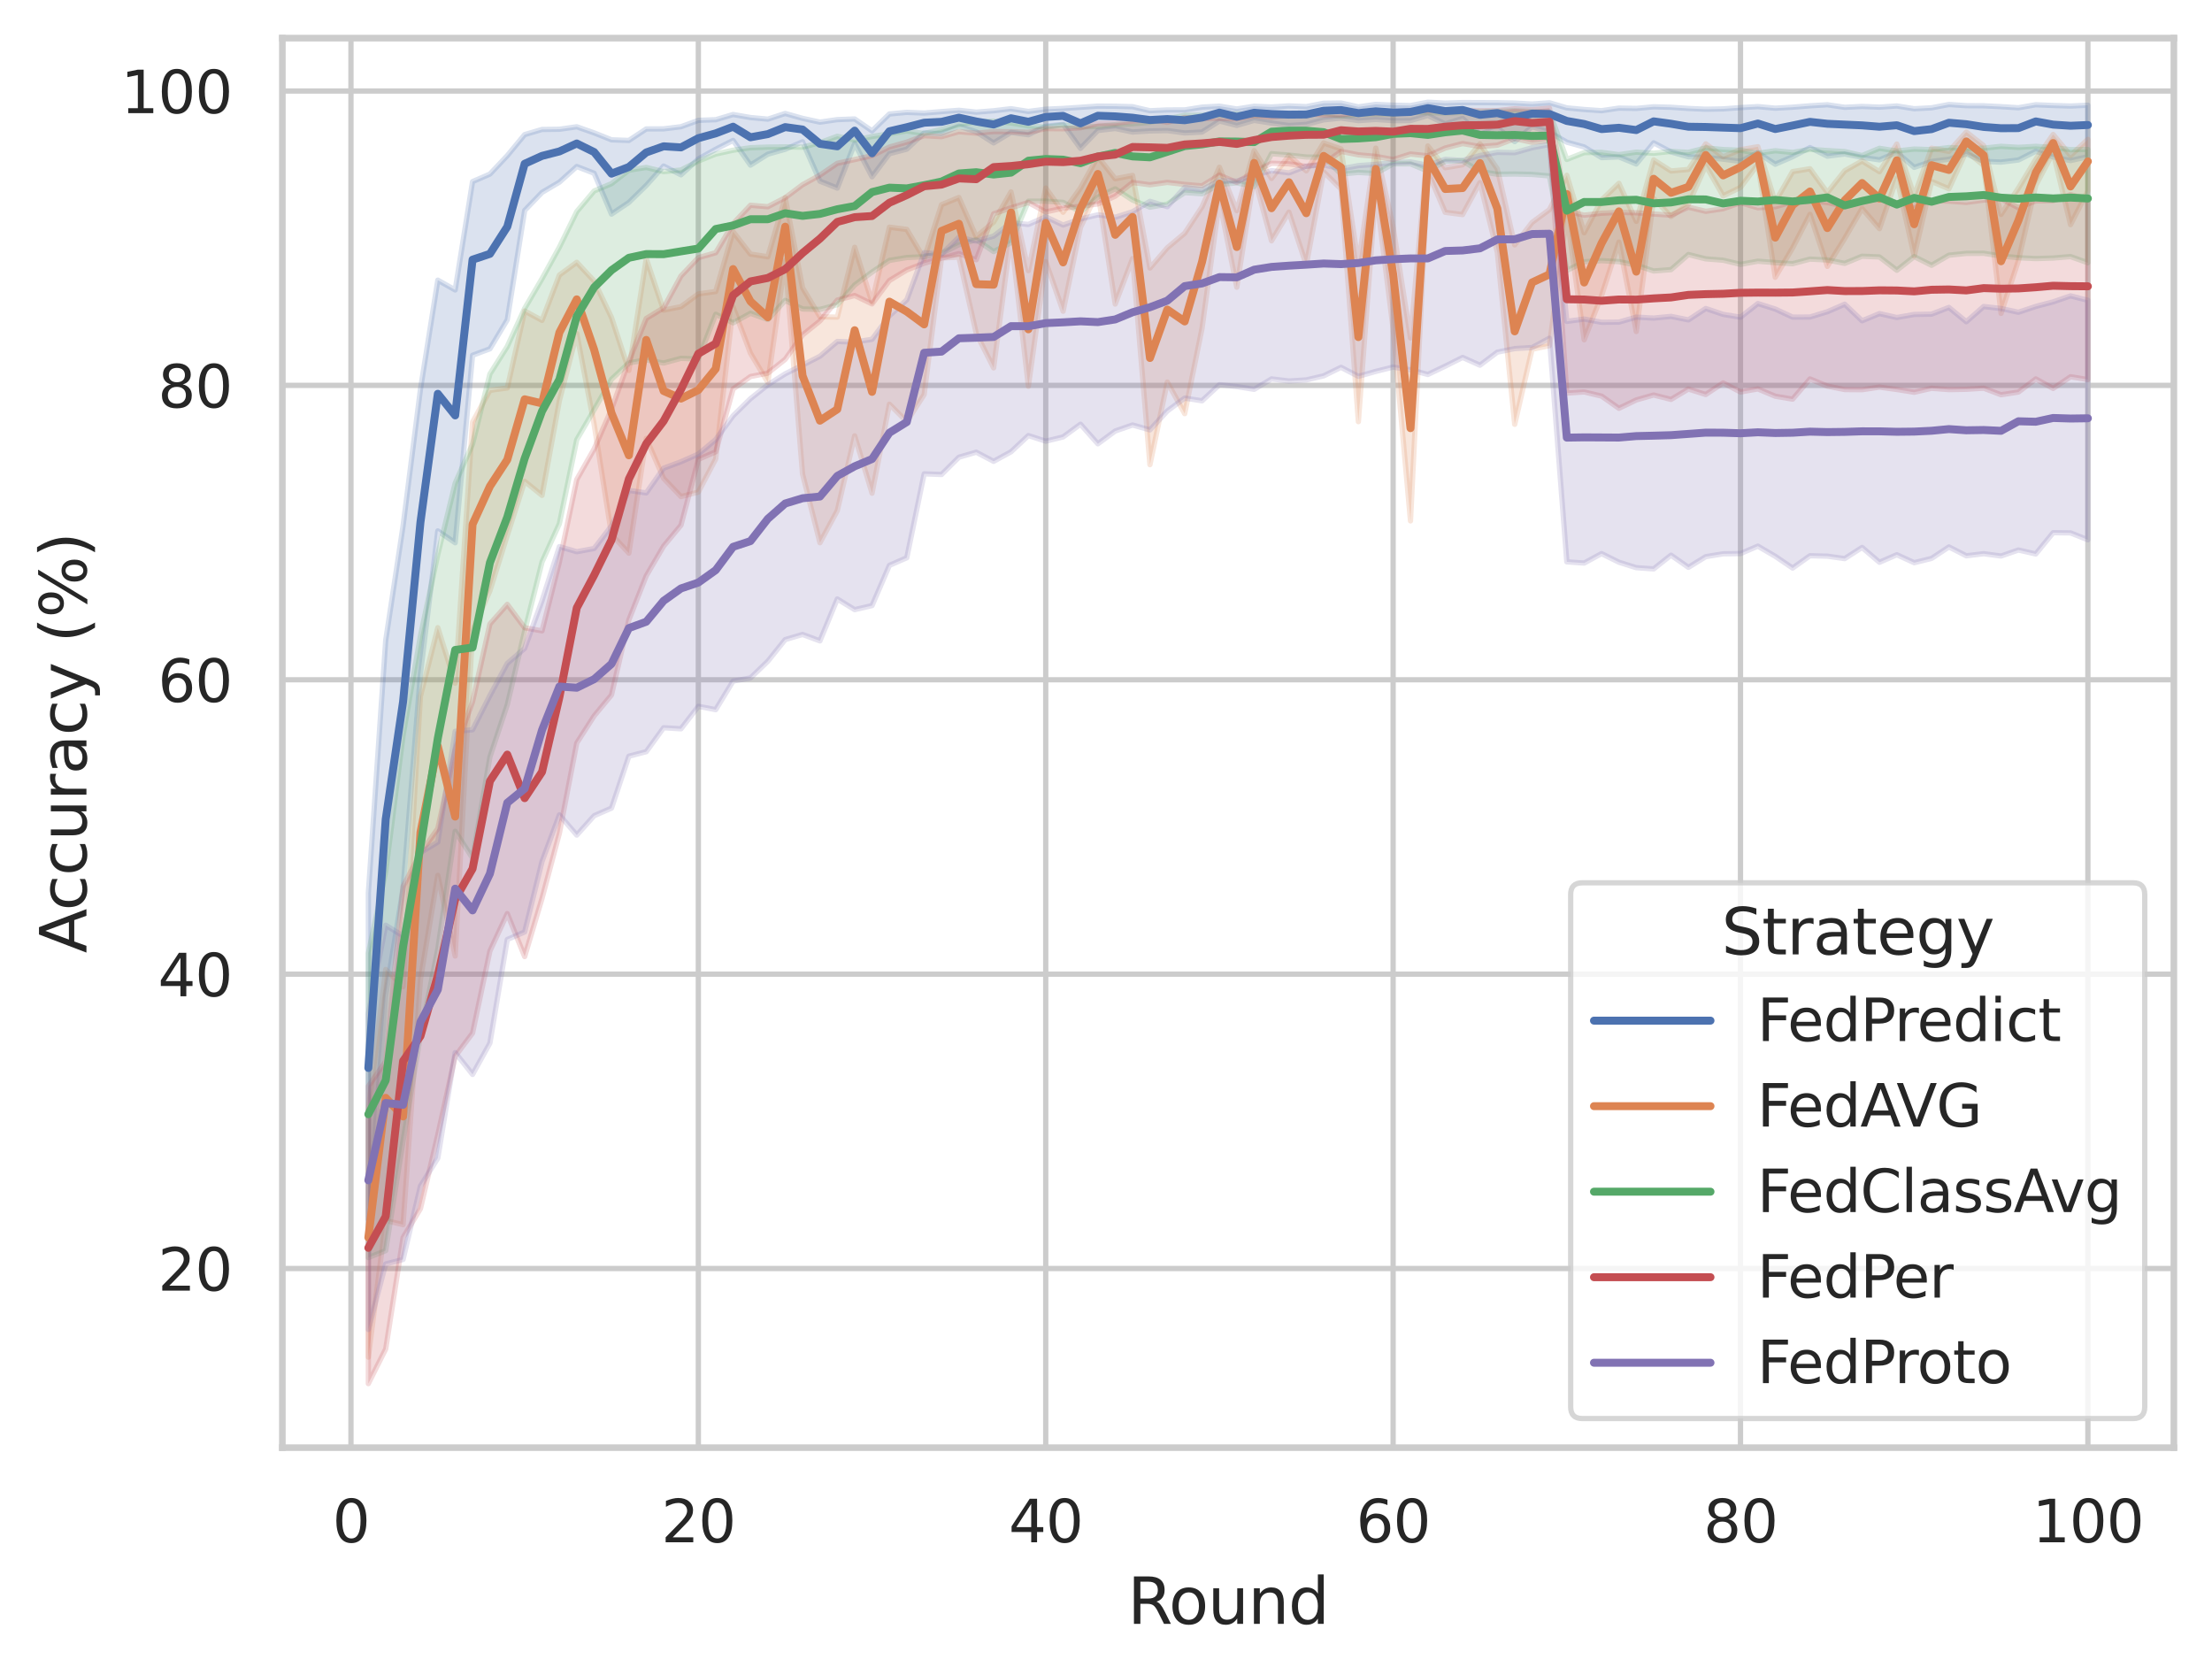 <?xml version="1.0" encoding="utf-8" standalone="no"?>
<!DOCTYPE svg PUBLIC "-//W3C//DTD SVG 1.1//EN"
  "http://www.w3.org/Graphics/SVG/1.1/DTD/svg11.dtd">
<svg xmlns:xlink="http://www.w3.org/1999/xlink" width="417.63pt" height="316.272pt" viewBox="0 0 417.63 316.272" xmlns="http://www.w3.org/2000/svg" version="1.1">
 <defs>
  <style type="text/css">*{stroke-linejoin: round; stroke-linecap: butt}</style>
 </defs>
 <g id="figure_1">
  <g id="patch_1">
   <path d="M 0 316.272 
L 417.63 316.272 
L 417.63 0 
L 0 0 
z
" style="fill: #ffffff"/>
  </g>
  <g id="axes_1">
   <g id="patch_2">
    <path d="M 53.31 273.312 
L 410.43 273.312 
L 410.43 7.2 
L 53.31 7.2 
z
" style="fill: #ffffff"/>
   </g>
   <g id="matplotlib.axis_1">
    <g id="xtick_1">
     <g id="line2d_1">
      <path d="M 66.263 273.312 
L 66.263 7.2 
" clip-path="url(#pee1a523008)" style="fill: none; stroke: #cccccc; stroke-linecap: round"/>
     </g>
     <g id="text_1">
      <!-- 0 -->
      <g style="fill: #262626" transform="translate(62.764 291.17) scale(0.11 -0.11)">
       <defs>
        <path id="DejaVuSans-30" d="M 2034 4250 
Q 1547 4250 1301 3770 
Q 1056 3291 1056 2328 
Q 1056 1369 1301 889 
Q 1547 409 2034 409 
Q 2525 409 2770 889 
Q 3016 1369 3016 2328 
Q 3016 3291 2770 3770 
Q 2525 4250 2034 4250 
z
M 2034 4750 
Q 2819 4750 3233 4129 
Q 3647 3509 3647 2328 
Q 3647 1150 3233 529 
Q 2819 -91 2034 -91 
Q 1250 -91 836 529 
Q 422 1150 422 2328 
Q 422 3509 836 4129 
Q 1250 4750 2034 4750 
z
" transform="scale(0.016)"/>
       </defs>
       <use xlink:href="#DejaVuSans-30"/>
      </g>
     </g>
    </g>
    <g id="xtick_2">
     <g id="line2d_2">
      <path d="M 131.85 273.312 
L 131.85 7.2 
" clip-path="url(#pee1a523008)" style="fill: none; stroke: #cccccc; stroke-linecap: round"/>
     </g>
     <g id="text_2">
      <!-- 20 -->
      <g style="fill: #262626" transform="translate(124.851 291.17) scale(0.11 -0.11)">
       <defs>
        <path id="DejaVuSans-32" d="M 1228 531 
L 3431 531 
L 3431 0 
L 469 0 
L 469 531 
Q 828 903 1448 1529 
Q 2069 2156 2228 2338 
Q 2531 2678 2651 2914 
Q 2772 3150 2772 3378 
Q 2772 3750 2511 3984 
Q 2250 4219 1831 4219 
Q 1534 4219 1204 4116 
Q 875 4013 500 3803 
L 500 4441 
Q 881 4594 1212 4672 
Q 1544 4750 1819 4750 
Q 2544 4750 2975 4387 
Q 3406 4025 3406 3419 
Q 3406 3131 3298 2873 
Q 3191 2616 2906 2266 
Q 2828 2175 2409 1742 
Q 1991 1309 1228 531 
z
" transform="scale(0.016)"/>
       </defs>
       <use xlink:href="#DejaVuSans-32"/>
       <use xlink:href="#DejaVuSans-30" x="63.623"/>
      </g>
     </g>
    </g>
    <g id="xtick_3">
     <g id="line2d_3">
      <path d="M 197.437 273.312 
L 197.437 7.2 
" clip-path="url(#pee1a523008)" style="fill: none; stroke: #cccccc; stroke-linecap: round"/>
     </g>
     <g id="text_3">
      <!-- 40 -->
      <g style="fill: #262626" transform="translate(190.438 291.17) scale(0.11 -0.11)">
       <defs>
        <path id="DejaVuSans-34" d="M 2419 4116 
L 825 1625 
L 2419 1625 
L 2419 4116 
z
M 2253 4666 
L 3047 4666 
L 3047 1625 
L 3713 1625 
L 3713 1100 
L 3047 1100 
L 3047 0 
L 2419 0 
L 2419 1100 
L 313 1100 
L 313 1709 
L 2253 4666 
z
" transform="scale(0.016)"/>
       </defs>
       <use xlink:href="#DejaVuSans-34"/>
       <use xlink:href="#DejaVuSans-30" x="63.623"/>
      </g>
     </g>
    </g>
    <g id="xtick_4">
     <g id="line2d_4">
      <path d="M 263.024 273.312 
L 263.024 7.2 
" clip-path="url(#pee1a523008)" style="fill: none; stroke: #cccccc; stroke-linecap: round"/>
     </g>
     <g id="text_4">
      <!-- 60 -->
      <g style="fill: #262626" transform="translate(256.025 291.17) scale(0.11 -0.11)">
       <defs>
        <path id="DejaVuSans-36" d="M 2113 2584 
Q 1688 2584 1439 2293 
Q 1191 2003 1191 1497 
Q 1191 994 1439 701 
Q 1688 409 2113 409 
Q 2538 409 2786 701 
Q 3034 994 3034 1497 
Q 3034 2003 2786 2293 
Q 2538 2584 2113 2584 
z
M 3366 4563 
L 3366 3988 
Q 3128 4100 2886 4159 
Q 2644 4219 2406 4219 
Q 1781 4219 1451 3797 
Q 1122 3375 1075 2522 
Q 1259 2794 1537 2939 
Q 1816 3084 2150 3084 
Q 2853 3084 3261 2657 
Q 3669 2231 3669 1497 
Q 3669 778 3244 343 
Q 2819 -91 2113 -91 
Q 1303 -91 875 529 
Q 447 1150 447 2328 
Q 447 3434 972 4092 
Q 1497 4750 2381 4750 
Q 2619 4750 2861 4703 
Q 3103 4656 3366 4563 
z
" transform="scale(0.016)"/>
       </defs>
       <use xlink:href="#DejaVuSans-36"/>
       <use xlink:href="#DejaVuSans-30" x="63.623"/>
      </g>
     </g>
    </g>
    <g id="xtick_5">
     <g id="line2d_5">
      <path d="M 328.61 273.312 
L 328.61 7.2 
" clip-path="url(#pee1a523008)" style="fill: none; stroke: #cccccc; stroke-linecap: round"/>
     </g>
     <g id="text_5">
      <!-- 80 -->
      <g style="fill: #262626" transform="translate(321.612 291.17) scale(0.11 -0.11)">
       <defs>
        <path id="DejaVuSans-38" d="M 2034 2216 
Q 1584 2216 1326 1975 
Q 1069 1734 1069 1313 
Q 1069 891 1326 650 
Q 1584 409 2034 409 
Q 2484 409 2743 651 
Q 3003 894 3003 1313 
Q 3003 1734 2745 1975 
Q 2488 2216 2034 2216 
z
M 1403 2484 
Q 997 2584 770 2862 
Q 544 3141 544 3541 
Q 544 4100 942 4425 
Q 1341 4750 2034 4750 
Q 2731 4750 3128 4425 
Q 3525 4100 3525 3541 
Q 3525 3141 3298 2862 
Q 3072 2584 2669 2484 
Q 3125 2378 3379 2068 
Q 3634 1759 3634 1313 
Q 3634 634 3220 271 
Q 2806 -91 2034 -91 
Q 1263 -91 848 271 
Q 434 634 434 1313 
Q 434 1759 690 2068 
Q 947 2378 1403 2484 
z
M 1172 3481 
Q 1172 3119 1398 2916 
Q 1625 2713 2034 2713 
Q 2441 2713 2670 2916 
Q 2900 3119 2900 3481 
Q 2900 3844 2670 4047 
Q 2441 4250 2034 4250 
Q 1625 4250 1398 4047 
Q 1172 3844 1172 3481 
z
" transform="scale(0.016)"/>
       </defs>
       <use xlink:href="#DejaVuSans-38"/>
       <use xlink:href="#DejaVuSans-30" x="63.623"/>
      </g>
     </g>
    </g>
    <g id="xtick_6">
     <g id="line2d_6">
      <path d="M 394.197 273.312 
L 394.197 7.2 
" clip-path="url(#pee1a523008)" style="fill: none; stroke: #cccccc; stroke-linecap: round"/>
     </g>
     <g id="text_6">
      <!-- 100 -->
      <g style="fill: #262626" transform="translate(383.699 291.17) scale(0.11 -0.11)">
       <defs>
        <path id="DejaVuSans-31" d="M 794 531 
L 1825 531 
L 1825 4091 
L 703 3866 
L 703 4441 
L 1819 4666 
L 2450 4666 
L 2450 531 
L 3481 531 
L 3481 0 
L 794 0 
L 794 531 
z
" transform="scale(0.016)"/>
       </defs>
       <use xlink:href="#DejaVuSans-31"/>
       <use xlink:href="#DejaVuSans-30" x="63.623"/>
       <use xlink:href="#DejaVuSans-30" x="127.246"/>
      </g>
     </g>
    </g>
    <g id="text_7">
     <!-- Round -->
     <g style="fill: #262626" transform="translate(212.886 306.576) scale(0.12 -0.12)">
      <defs>
       <path id="DejaVuSans-52" d="M 2841 2188 
Q 3044 2119 3236 1894 
Q 3428 1669 3622 1275 
L 4263 0 
L 3584 0 
L 2988 1197 
Q 2756 1666 2539 1819 
Q 2322 1972 1947 1972 
L 1259 1972 
L 1259 0 
L 628 0 
L 628 4666 
L 2053 4666 
Q 2853 4666 3247 4331 
Q 3641 3997 3641 3322 
Q 3641 2881 3436 2590 
Q 3231 2300 2841 2188 
z
M 1259 4147 
L 1259 2491 
L 2053 2491 
Q 2509 2491 2742 2702 
Q 2975 2913 2975 3322 
Q 2975 3731 2742 3939 
Q 2509 4147 2053 4147 
L 1259 4147 
z
" transform="scale(0.016)"/>
       <path id="DejaVuSans-6f" d="M 1959 3097 
Q 1497 3097 1228 2736 
Q 959 2375 959 1747 
Q 959 1119 1226 758 
Q 1494 397 1959 397 
Q 2419 397 2687 759 
Q 2956 1122 2956 1747 
Q 2956 2369 2687 2733 
Q 2419 3097 1959 3097 
z
M 1959 3584 
Q 2709 3584 3137 3096 
Q 3566 2609 3566 1747 
Q 3566 888 3137 398 
Q 2709 -91 1959 -91 
Q 1206 -91 779 398 
Q 353 888 353 1747 
Q 353 2609 779 3096 
Q 1206 3584 1959 3584 
z
" transform="scale(0.016)"/>
       <path id="DejaVuSans-75" d="M 544 1381 
L 544 3500 
L 1119 3500 
L 1119 1403 
Q 1119 906 1312 657 
Q 1506 409 1894 409 
Q 2359 409 2629 706 
Q 2900 1003 2900 1516 
L 2900 3500 
L 3475 3500 
L 3475 0 
L 2900 0 
L 2900 538 
Q 2691 219 2414 64 
Q 2138 -91 1772 -91 
Q 1169 -91 856 284 
Q 544 659 544 1381 
z
M 1991 3584 
L 1991 3584 
z
" transform="scale(0.016)"/>
       <path id="DejaVuSans-6e" d="M 3513 2113 
L 3513 0 
L 2938 0 
L 2938 2094 
Q 2938 2591 2744 2837 
Q 2550 3084 2163 3084 
Q 1697 3084 1428 2787 
Q 1159 2491 1159 1978 
L 1159 0 
L 581 0 
L 581 3500 
L 1159 3500 
L 1159 2956 
Q 1366 3272 1645 3428 
Q 1925 3584 2291 3584 
Q 2894 3584 3203 3211 
Q 3513 2838 3513 2113 
z
" transform="scale(0.016)"/>
       <path id="DejaVuSans-64" d="M 2906 2969 
L 2906 4863 
L 3481 4863 
L 3481 0 
L 2906 0 
L 2906 525 
Q 2725 213 2448 61 
Q 2172 -91 1784 -91 
Q 1150 -91 751 415 
Q 353 922 353 1747 
Q 353 2572 751 3078 
Q 1150 3584 1784 3584 
Q 2172 3584 2448 3432 
Q 2725 3281 2906 2969 
z
M 947 1747 
Q 947 1113 1208 752 
Q 1469 391 1925 391 
Q 2381 391 2643 752 
Q 2906 1113 2906 1747 
Q 2906 2381 2643 2742 
Q 2381 3103 1925 3103 
Q 1469 3103 1208 2742 
Q 947 2381 947 1747 
z
" transform="scale(0.016)"/>
      </defs>
      <use xlink:href="#DejaVuSans-52"/>
      <use xlink:href="#DejaVuSans-6f" x="64.982"/>
      <use xlink:href="#DejaVuSans-75" x="126.164"/>
      <use xlink:href="#DejaVuSans-6e" x="189.543"/>
      <use xlink:href="#DejaVuSans-64" x="252.922"/>
     </g>
    </g>
   </g>
   <g id="matplotlib.axis_2">
    <g id="ytick_1">
     <g id="line2d_7">
      <path d="M 53.31 239.485 
L 410.43 239.485 
" clip-path="url(#pee1a523008)" style="fill: none; stroke: #cccccc; stroke-linecap: round"/>
     </g>
     <g id="text_8">
      <!-- 20 -->
      <g style="fill: #262626" transform="translate(29.812 243.664) scale(0.11 -0.11)">
       <use xlink:href="#DejaVuSans-32"/>
       <use xlink:href="#DejaVuSans-30" x="63.623"/>
      </g>
     </g>
    </g>
    <g id="ytick_2">
     <g id="line2d_8">
      <path d="M 53.31 183.91 
L 410.43 183.91 
" clip-path="url(#pee1a523008)" style="fill: none; stroke: #cccccc; stroke-linecap: round"/>
     </g>
     <g id="text_9">
      <!-- 40 -->
      <g style="fill: #262626" transform="translate(29.812 188.089) scale(0.11 -0.11)">
       <use xlink:href="#DejaVuSans-34"/>
       <use xlink:href="#DejaVuSans-30" x="63.623"/>
      </g>
     </g>
    </g>
    <g id="ytick_3">
     <g id="line2d_9">
      <path d="M 53.31 128.334 
L 410.43 128.334 
" clip-path="url(#pee1a523008)" style="fill: none; stroke: #cccccc; stroke-linecap: round"/>
     </g>
     <g id="text_10">
      <!-- 60 -->
      <g style="fill: #262626" transform="translate(29.812 132.514) scale(0.11 -0.11)">
       <use xlink:href="#DejaVuSans-36"/>
       <use xlink:href="#DejaVuSans-30" x="63.623"/>
      </g>
     </g>
    </g>
    <g id="ytick_4">
     <g id="line2d_10">
      <path d="M 53.31 72.759 
L 410.43 72.759 
" clip-path="url(#pee1a523008)" style="fill: none; stroke: #cccccc; stroke-linecap: round"/>
     </g>
     <g id="text_11">
      <!-- 80 -->
      <g style="fill: #262626" transform="translate(29.812 76.938) scale(0.11 -0.11)">
       <use xlink:href="#DejaVuSans-38"/>
       <use xlink:href="#DejaVuSans-30" x="63.623"/>
      </g>
     </g>
    </g>
    <g id="ytick_5">
     <g id="line2d_11">
      <path d="M 53.31 17.184 
L 410.43 17.184 
" clip-path="url(#pee1a523008)" style="fill: none; stroke: #cccccc; stroke-linecap: round"/>
     </g>
     <g id="text_12">
      <!-- 100 -->
      <g style="fill: #262626" transform="translate(22.814 21.363) scale(0.11 -0.11)">
       <use xlink:href="#DejaVuSans-31"/>
       <use xlink:href="#DejaVuSans-30" x="63.623"/>
       <use xlink:href="#DejaVuSans-30" x="127.246"/>
      </g>
     </g>
    </g>
    <g id="text_13">
     <!-- Accuracy (%) -->
     <g style="fill: #262626" transform="translate(16.318 179.939) rotate(-90) scale(0.12 -0.12)">
      <defs>
       <path id="DejaVuSans-41" d="M 2188 4044 
L 1331 1722 
L 3047 1722 
L 2188 4044 
z
M 1831 4666 
L 2547 4666 
L 4325 0 
L 3669 0 
L 3244 1197 
L 1141 1197 
L 716 0 
L 50 0 
L 1831 4666 
z
" transform="scale(0.016)"/>
       <path id="DejaVuSans-63" d="M 3122 3366 
L 3122 2828 
Q 2878 2963 2633 3030 
Q 2388 3097 2138 3097 
Q 1578 3097 1268 2742 
Q 959 2388 959 1747 
Q 959 1106 1268 751 
Q 1578 397 2138 397 
Q 2388 397 2633 464 
Q 2878 531 3122 666 
L 3122 134 
Q 2881 22 2623 -34 
Q 2366 -91 2075 -91 
Q 1284 -91 818 406 
Q 353 903 353 1747 
Q 353 2603 823 3093 
Q 1294 3584 2113 3584 
Q 2378 3584 2631 3529 
Q 2884 3475 3122 3366 
z
" transform="scale(0.016)"/>
       <path id="DejaVuSans-72" d="M 2631 2963 
Q 2534 3019 2420 3045 
Q 2306 3072 2169 3072 
Q 1681 3072 1420 2755 
Q 1159 2438 1159 1844 
L 1159 0 
L 581 0 
L 581 3500 
L 1159 3500 
L 1159 2956 
Q 1341 3275 1631 3429 
Q 1922 3584 2338 3584 
Q 2397 3584 2469 3576 
Q 2541 3569 2628 3553 
L 2631 2963 
z
" transform="scale(0.016)"/>
       <path id="DejaVuSans-61" d="M 2194 1759 
Q 1497 1759 1228 1600 
Q 959 1441 959 1056 
Q 959 750 1161 570 
Q 1363 391 1709 391 
Q 2188 391 2477 730 
Q 2766 1069 2766 1631 
L 2766 1759 
L 2194 1759 
z
M 3341 1997 
L 3341 0 
L 2766 0 
L 2766 531 
Q 2569 213 2275 61 
Q 1981 -91 1556 -91 
Q 1019 -91 701 211 
Q 384 513 384 1019 
Q 384 1609 779 1909 
Q 1175 2209 1959 2209 
L 2766 2209 
L 2766 2266 
Q 2766 2663 2505 2880 
Q 2244 3097 1772 3097 
Q 1472 3097 1187 3025 
Q 903 2953 641 2809 
L 641 3341 
Q 956 3463 1253 3523 
Q 1550 3584 1831 3584 
Q 2591 3584 2966 3190 
Q 3341 2797 3341 1997 
z
" transform="scale(0.016)"/>
       <path id="DejaVuSans-79" d="M 2059 -325 
Q 1816 -950 1584 -1140 
Q 1353 -1331 966 -1331 
L 506 -1331 
L 506 -850 
L 844 -850 
Q 1081 -850 1212 -737 
Q 1344 -625 1503 -206 
L 1606 56 
L 191 3500 
L 800 3500 
L 1894 763 
L 2988 3500 
L 3597 3500 
L 2059 -325 
z
" transform="scale(0.016)"/>
       <path id="DejaVuSans-20" transform="scale(0.016)"/>
       <path id="DejaVuSans-28" d="M 1984 4856 
Q 1566 4138 1362 3434 
Q 1159 2731 1159 2009 
Q 1159 1288 1364 580 
Q 1569 -128 1984 -844 
L 1484 -844 
Q 1016 -109 783 600 
Q 550 1309 550 2009 
Q 550 2706 781 3412 
Q 1013 4119 1484 4856 
L 1984 4856 
z
" transform="scale(0.016)"/>
       <path id="DejaVuSans-25" d="M 4653 2053 
Q 4381 2053 4226 1822 
Q 4072 1591 4072 1178 
Q 4072 772 4226 539 
Q 4381 306 4653 306 
Q 4919 306 5073 539 
Q 5228 772 5228 1178 
Q 5228 1588 5073 1820 
Q 4919 2053 4653 2053 
z
M 4653 2450 
Q 5147 2450 5437 2106 
Q 5728 1763 5728 1178 
Q 5728 594 5436 251 
Q 5144 -91 4653 -91 
Q 4153 -91 3862 251 
Q 3572 594 3572 1178 
Q 3572 1766 3864 2108 
Q 4156 2450 4653 2450 
z
M 1428 4353 
Q 1159 4353 1004 4120 
Q 850 3888 850 3481 
Q 850 3069 1003 2837 
Q 1156 2606 1428 2606 
Q 1700 2606 1854 2837 
Q 2009 3069 2009 3481 
Q 2009 3884 1853 4118 
Q 1697 4353 1428 4353 
z
M 4250 4750 
L 4750 4750 
L 1831 -91 
L 1331 -91 
L 4250 4750 
z
M 1428 4750 
Q 1922 4750 2215 4408 
Q 2509 4066 2509 3481 
Q 2509 2891 2217 2550 
Q 1925 2209 1428 2209 
Q 931 2209 642 2551 
Q 353 2894 353 3481 
Q 353 4063 643 4406 
Q 934 4750 1428 4750 
z
" transform="scale(0.016)"/>
       <path id="DejaVuSans-29" d="M 513 4856 
L 1013 4856 
Q 1481 4119 1714 3412 
Q 1947 2706 1947 2009 
Q 1947 1309 1714 600 
Q 1481 -109 1013 -844 
L 513 -844 
Q 928 -128 1133 580 
Q 1338 1288 1338 2009 
Q 1338 2731 1133 3434 
Q 928 4138 513 4856 
z
" transform="scale(0.016)"/>
      </defs>
      <use xlink:href="#DejaVuSans-41"/>
      <use xlink:href="#DejaVuSans-63" x="66.658"/>
      <use xlink:href="#DejaVuSans-63" x="121.639"/>
      <use xlink:href="#DejaVuSans-75" x="176.619"/>
      <use xlink:href="#DejaVuSans-72" x="239.998"/>
      <use xlink:href="#DejaVuSans-61" x="281.111"/>
      <use xlink:href="#DejaVuSans-63" x="342.391"/>
      <use xlink:href="#DejaVuSans-79" x="397.371"/>
      <use xlink:href="#DejaVuSans-20" x="456.551"/>
      <use xlink:href="#DejaVuSans-28" x="488.338"/>
      <use xlink:href="#DejaVuSans-25" x="527.352"/>
      <use xlink:href="#DejaVuSans-29" x="622.371"/>
     </g>
    </g>
   </g>
   <g id="PolyCollection_1">
    <defs>
     <path id="m91bab35e1f" d="M 69.543 -147.647 
L 69.543 -86.067 
L 72.822 -128.33 
L 76.101 -148.531 
L 79.381 -189.083 
L 82.66 -216.041 
L 85.939 -213.799 
L 89.219 -249.2 
L 92.498 -250.419 
L 95.777 -255.904 
L 99.057 -276.539 
L 102.336 -279.947 
L 105.615 -281.882 
L 108.895 -284.835 
L 112.174 -283.566 
L 115.453 -275.853 
L 118.733 -278.057 
L 122.012 -281.255 
L 125.291 -284.919 
L 128.571 -283.268 
L 131.85 -286.261 
L 135.13 -288.092 
L 138.409 -289.765 
L 141.688 -285.097 
L 144.968 -287.16 
L 148.247 -288.087 
L 151.526 -289.501 
L 154.806 -282.062 
L 158.085 -280.765 
L 161.364 -289.163 
L 164.644 -282.896 
L 167.923 -287.255 
L 171.202 -288.112 
L 174.482 -291.184 
L 177.761 -291.043 
L 181.04 -292.471 
L 184.32 -291.388 
L 187.599 -289.293 
L 190.878 -291.275 
L 194.158 -290.832 
L 197.437 -292.444 
L 200.716 -292.784 
L 203.996 -288.263 
L 207.275 -291.637 
L 210.554 -292.012 
L 213.834 -291.347 
L 217.113 -291.556 
L 220.392 -291.618 
L 223.672 -291.175 
L 226.951 -291.345 
L 230.23 -293.435 
L 233.51 -292.597 
L 236.789 -293.544 
L 240.068 -293.03 
L 243.348 -292.574 
L 246.627 -292.79 
L 249.906 -293.646 
L 253.186 -293.981 
L 256.465 -293.503 
L 259.744 -293.723 
L 263.024 -293.494 
L 266.303 -293.509 
L 269.582 -294.473 
L 272.862 -292.879 
L 276.141 -293.919 
L 279.42 -290.929 
L 282.7 -292.112 
L 285.979 -289.538 
L 289.258 -292.354 
L 292.538 -291.332 
L 295.817 -289.431 
L 299.096 -288.525 
L 302.376 -286.516 
L 305.655 -286.653 
L 308.934 -285.309 
L 312.214 -289.306 
L 315.493 -287.589 
L 318.772 -286.671 
L 322.052 -286.549 
L 325.331 -286.224 
L 328.61 -285.801 
L 331.89 -287.449 
L 335.169 -285.263 
L 338.449 -286.685 
L 341.728 -288.41 
L 345.007 -286.79 
L 348.287 -287.199 
L 351.566 -286.574 
L 354.845 -286.092 
L 358.125 -287.508 
L 361.404 -284.675 
L 364.683 -285.791 
L 367.963 -286.21 
L 371.242 -287.23 
L 374.521 -285.803 
L 377.801 -285.668 
L 381.08 -286.064 
L 384.359 -287.714 
L 387.639 -286.637 
L 390.918 -285.953 
L 394.197 -286.701 
L 394.197 -296.406 
L 394.197 -296.406 
L 390.918 -296.254 
L 387.639 -296.359 
L 384.359 -296.492 
L 381.08 -295.93 
L 377.801 -296.136 
L 374.521 -296.3 
L 371.242 -296.321 
L 367.963 -296.541 
L 364.683 -295.92 
L 361.404 -295.745 
L 358.125 -296.268 
L 354.845 -296.043 
L 351.566 -296.177 
L 348.287 -296.013 
L 345.007 -296.494 
L 341.728 -296.297 
L 338.449 -296.031 
L 335.169 -295.849 
L 331.89 -296.146 
L 328.61 -295.961 
L 325.331 -295.715 
L 322.052 -295.654 
L 318.772 -295.8 
L 315.493 -296.021 
L 312.214 -296.111 
L 308.934 -295.805 
L 305.655 -295.862 
L 302.376 -295.372 
L 299.096 -295.601 
L 295.817 -295.907 
L 292.538 -296.87 
L 289.258 -296.629 
L 285.979 -296.818 
L 282.7 -296.882 
L 279.42 -296.893 
L 276.141 -296.908 
L 272.862 -296.807 
L 269.582 -296.976 
L 266.303 -296.339 
L 263.024 -296.416 
L 259.744 -296.56 
L 256.465 -296.094 
L 253.186 -296.824 
L 249.906 -296.779 
L 246.627 -296.14 
L 243.348 -296.281 
L 240.068 -296.074 
L 236.789 -296.212 
L 233.51 -295.697 
L 230.23 -296.23 
L 226.951 -296.048 
L 223.672 -295.524 
L 220.392 -295.518 
L 217.113 -295.366 
L 213.834 -296.128 
L 210.554 -296.218 
L 207.275 -296.241 
L 203.996 -296.014 
L 200.716 -295.797 
L 197.437 -295.655 
L 194.158 -295.232 
L 190.878 -295.749 
L 187.599 -295.357 
L 184.32 -295.099 
L 181.04 -295.45 
L 177.761 -295.199 
L 174.482 -294.927 
L 171.202 -295.06 
L 167.923 -294.754 
L 164.644 -291.566 
L 161.364 -293.812 
L 158.085 -293.688 
L 154.806 -293.212 
L 151.526 -293.926 
L 148.247 -294.851 
L 144.968 -293.778 
L 141.688 -294.085 
L 138.409 -294.652 
L 135.13 -293.673 
L 131.85 -293.549 
L 128.571 -292.346 
L 125.291 -291.949 
L 122.012 -291.93 
L 118.733 -289.756 
L 115.453 -289.876 
L 112.174 -291.186 
L 108.895 -292.338 
L 105.615 -291.871 
L 102.336 -291.833 
L 99.057 -290.861 
L 95.777 -286.888 
L 92.498 -283.405 
L 89.219 -281.985 
L 85.939 -261.53 
L 82.66 -263.381 
L 79.381 -242.766 
L 76.101 -216.996 
L 72.822 -195.363 
L 69.543 -147.647 
z
" style="stroke: #4c72b0; stroke-opacity: 0.2"/>
    </defs>
    <g clip-path="url(#pee1a523008)">
     <use xlink:href="#m91bab35e1f" x="0" y="316.272" style="fill: #4c72b0; fill-opacity: 0.2; stroke: #4c72b0; stroke-opacity: 0.2"/>
    </g>
   </g>
   <g id="PolyCollection_2">
    <defs>
     <path id="mb2f3bb3cb4" d="M 69.543 -106.692 
L 69.543 -60.049 
L 72.822 -85.854 
L 76.101 -85.069 
L 79.381 -131.346 
L 82.66 -151.007 
L 85.939 -135.778 
L 89.219 -197.274 
L 92.498 -204.731 
L 95.777 -215.206 
L 99.057 -225.394 
L 102.336 -222.748 
L 105.615 -240.62 
L 108.895 -253.301 
L 112.174 -236.145 
L 115.453 -215.365 
L 118.733 -211.841 
L 122.012 -233.509 
L 125.291 -225.958 
L 128.571 -222.523 
L 131.85 -223.373 
L 135.13 -229.626 
L 138.409 -258.32 
L 141.688 -249.587 
L 144.968 -244.091 
L 148.247 -267.079 
L 151.526 -226.761 
L 154.806 -213.801 
L 158.085 -219.867 
L 161.364 -233.991 
L 164.644 -223.156 
L 167.923 -239.961 
L 171.202 -236.685 
L 174.482 -241.781 
L 177.761 -267.558 
L 181.04 -267.736 
L 184.32 -253.316 
L 187.599 -246.817 
L 190.878 -271.75 
L 194.158 -243.349 
L 197.437 -266.879 
L 200.716 -257.51 
L 203.996 -273.348 
L 207.275 -280.062 
L 210.554 -258.869 
L 213.834 -267.467 
L 217.113 -228.541 
L 220.392 -244.137 
L 223.672 -238.173 
L 226.951 -254.304 
L 230.23 -278.354 
L 233.51 -262.045 
L 236.789 -282.88 
L 240.068 -270.809 
L 243.348 -276.226 
L 246.627 -266.228 
L 249.906 -283.832 
L 253.186 -280.584 
L 256.465 -236.663 
L 259.744 -280.294 
L 263.024 -254.213 
L 266.303 -217.931 
L 269.582 -283.852 
L 272.862 -276.184 
L 276.141 -275.757 
L 279.42 -281.805 
L 282.7 -268.598 
L 285.979 -236.159 
L 289.258 -250.341 
L 292.538 -251.018 
L 295.817 -275.713 
L 299.096 -252.116 
L 302.376 -260.447 
L 305.655 -270.567 
L 308.934 -253.679 
L 312.214 -278.803 
L 315.493 -275.388 
L 318.772 -277.698 
L 322.052 -285.033 
L 325.331 -279.292 
L 328.61 -280.887 
L 331.89 -285.226 
L 335.169 -263.925 
L 338.449 -269.469 
L 341.728 -275.809 
L 345.007 -265.985 
L 348.287 -271.266 
L 351.566 -276.894 
L 354.845 -273.105 
L 358.125 -282.649 
L 361.404 -267.942 
L 364.683 -282.018 
L 367.963 -280.629 
L 371.242 -287.731 
L 374.521 -285.026 
L 377.801 -257.103 
L 381.08 -267.067 
L 384.359 -281.279 
L 387.639 -287.468 
L 390.918 -273.863 
L 394.197 -280.212 
L 394.197 -289.95 
L 394.197 -289.95 
L 390.918 -286.911 
L 387.639 -290.883 
L 384.359 -286.188 
L 381.08 -280.755 
L 377.801 -275.806 
L 374.521 -288.775 
L 371.242 -291.344 
L 367.963 -287.703 
L 364.683 -288.29 
L 361.404 -279.298 
L 358.125 -289.072 
L 354.845 -283.858 
L 351.566 -285.887 
L 348.287 -284.029 
L 345.007 -279.906 
L 341.728 -284.413 
L 338.449 -283.873 
L 335.169 -278.169 
L 331.89 -288.569 
L 328.61 -288.009 
L 325.331 -286.676 
L 322.052 -289.116 
L 318.772 -284.281 
L 315.493 -283.991 
L 312.214 -286.073 
L 308.934 -274.488 
L 305.655 -281.663 
L 302.376 -278.514 
L 299.096 -272.332 
L 295.817 -283.178 
L 292.538 -276.69 
L 289.258 -274.276 
L 285.979 -270.037 
L 282.7 -284.393 
L 279.42 -289.112 
L 276.141 -285.162 
L 272.862 -284.607 
L 269.582 -288.712 
L 266.303 -252.466 
L 263.024 -273.399 
L 259.744 -288.302 
L 256.465 -266.492 
L 253.186 -288.152 
L 249.906 -289.287 
L 246.627 -284.02 
L 243.348 -286.908 
L 240.068 -282.58 
L 236.789 -287.834 
L 233.51 -276.499 
L 230.23 -284.698 
L 226.951 -277.237 
L 223.672 -272.246 
L 220.392 -269.491 
L 217.113 -265.671 
L 213.834 -283.155 
L 210.554 -282.525 
L 207.275 -286.696 
L 203.996 -280.779 
L 200.716 -276.201 
L 197.437 -280.775 
L 194.158 -265.178 
L 190.878 -280.044 
L 187.599 -274.333 
L 184.32 -271.57 
L 181.04 -278.984 
L 177.761 -277.624 
L 174.482 -267.43 
L 171.202 -272.964 
L 167.923 -273.379 
L 164.644 -259.219 
L 161.364 -269.585 
L 158.085 -256.402 
L 154.806 -256.462 
L 151.526 -261.941 
L 148.247 -278.959 
L 144.968 -267.801 
L 141.688 -268.302 
L 138.409 -272.533 
L 135.13 -261.237 
L 131.85 -260.786 
L 128.571 -258.373 
L 125.291 -257.717 
L 122.012 -267.43 
L 118.733 -246.333 
L 115.453 -256.329 
L 112.174 -263.221 
L 108.895 -266.754 
L 105.615 -264.343 
L 102.336 -255.786 
L 99.057 -257.563 
L 95.777 -243.024 
L 92.498 -242.583 
L 89.219 -236.561 
L 85.939 -187.296 
L 82.66 -197.774 
L 79.381 -184.824 
L 76.101 -129.98 
L 72.822 -133.244 
L 69.543 -106.692 
z
" style="stroke: #dd8452; stroke-opacity: 0.2"/>
    </defs>
    <g clip-path="url(#pee1a523008)">
     <use xlink:href="#mb2f3bb3cb4" x="0" y="316.272" style="fill: #dd8452; fill-opacity: 0.2; stroke: #dd8452; stroke-opacity: 0.2"/>
    </g>
   </g>
   <g id="PolyCollection_3">
    <defs>
     <path id="m7f7a169fce" d="M 69.543 -136.25 
L 69.543 -78.855 
L 72.822 -80.162 
L 76.101 -100.914 
L 79.381 -120.8 
L 82.66 -137.076 
L 85.939 -159.326 
L 89.219 -154.269 
L 92.498 -173.354 
L 95.777 -183.218 
L 99.057 -197.105 
L 102.336 -210.174 
L 105.615 -217.411 
L 108.895 -233.258 
L 112.174 -238.905 
L 115.453 -244.664 
L 118.733 -247.753 
L 122.012 -248.328 
L 125.291 -247.732 
L 128.571 -248.62 
L 131.85 -248.497 
L 135.13 -256.941 
L 138.409 -255.323 
L 141.688 -257.124 
L 144.968 -255.939 
L 148.247 -259.555 
L 151.526 -257.936 
L 154.806 -257.862 
L 158.085 -258.737 
L 161.364 -262.465 
L 164.644 -264.911 
L 167.923 -267.108 
L 171.202 -267.649 
L 174.482 -267.804 
L 177.761 -268.434 
L 181.04 -270.069 
L 184.32 -271.022 
L 187.599 -268.777 
L 190.878 -270.456 
L 194.158 -278.287 
L 197.437 -278.294 
L 200.716 -278.067 
L 203.996 -276.261 
L 207.275 -279.043 
L 210.554 -280.621 
L 213.834 -278.497 
L 217.113 -277.159 
L 220.392 -277.724 
L 223.672 -279.914 
L 226.951 -279.69 
L 230.23 -281.436 
L 233.51 -281.755 
L 236.789 -281.058 
L 240.068 -287.251 
L 243.348 -286.992 
L 246.627 -286.627 
L 249.906 -286.583 
L 253.186 -283.411 
L 256.465 -283.717 
L 259.744 -283.52 
L 263.024 -285.328 
L 266.303 -285.341 
L 269.582 -283.973 
L 272.862 -285.832 
L 276.141 -285.893 
L 279.42 -283.896 
L 282.7 -283.375 
L 285.979 -283.418 
L 289.258 -283.342 
L 292.538 -283.058 
L 295.817 -265.2 
L 299.096 -266.852 
L 302.376 -267.056 
L 305.655 -266.875 
L 308.934 -266.219 
L 312.214 -265.113 
L 315.493 -265.367 
L 318.772 -268.219 
L 322.052 -267.399 
L 325.331 -267.147 
L 328.61 -266.362 
L 331.89 -266.956 
L 335.169 -266.699 
L 338.449 -266.49 
L 341.728 -267.351 
L 345.007 -267.195 
L 348.287 -266.55 
L 351.566 -267.897 
L 354.845 -267.759 
L 358.125 -265.249 
L 361.404 -267.828 
L 364.683 -266.187 
L 367.963 -268.092 
L 371.242 -268.428 
L 374.521 -268.448 
L 377.801 -267.942 
L 381.08 -267.615 
L 384.359 -267.453 
L 387.639 -267.554 
L 390.918 -267.828 
L 394.197 -266.662 
L 394.197 -288.047 
L 394.197 -288.047 
L 390.918 -288.016 
L 387.639 -288.421 
L 384.359 -288.64 
L 381.08 -288.45 
L 377.801 -288.646 
L 374.521 -288.292 
L 371.242 -288.245 
L 367.963 -288.411 
L 364.683 -288.014 
L 361.404 -288.129 
L 358.125 -287.757 
L 354.845 -288.271 
L 351.566 -286.9 
L 348.287 -287.649 
L 345.007 -287.845 
L 341.728 -288.078 
L 338.449 -287.489 
L 335.169 -287.813 
L 331.89 -287.329 
L 328.61 -287.903 
L 325.331 -288.035 
L 322.052 -288.35 
L 318.772 -287.505 
L 315.493 -287.684 
L 312.214 -287.345 
L 308.934 -287.546 
L 305.655 -287.072 
L 302.376 -287.508 
L 299.096 -287.461 
L 295.817 -286.168 
L 292.538 -295.155 
L 289.258 -295.231 
L 285.979 -295.369 
L 282.7 -295.265 
L 279.42 -295.2 
L 276.141 -295.045 
L 272.862 -294.936 
L 269.582 -294.992 
L 266.303 -295.126 
L 263.024 -294.711 
L 259.744 -294.736 
L 256.465 -294.622 
L 253.186 -294.344 
L 249.906 -294.909 
L 246.627 -294.786 
L 243.348 -294.89 
L 240.068 -294.612 
L 236.789 -294.514 
L 233.51 -294.79 
L 230.23 -294.548 
L 226.951 -294.514 
L 223.672 -294.499 
L 220.392 -293.817 
L 217.113 -293.186 
L 213.834 -292.897 
L 210.554 -292.733 
L 207.275 -292.412 
L 203.996 -292.314 
L 200.716 -292.674 
L 197.437 -292.261 
L 194.158 -292.506 
L 190.878 -293.061 
L 187.599 -293.4 
L 184.32 -293.285 
L 181.04 -292.774 
L 177.761 -291.854 
L 174.482 -291.063 
L 171.202 -291.549 
L 167.923 -291.032 
L 164.644 -290.499 
L 161.364 -289.844 
L 158.085 -290.541 
L 154.806 -289.344 
L 151.526 -288.482 
L 148.247 -288.539 
L 144.968 -288.503 
L 141.688 -288.38 
L 138.409 -287.913 
L 135.13 -287.192 
L 131.85 -285.868 
L 128.571 -284.17 
L 125.291 -283.871 
L 122.012 -284.659 
L 118.733 -284.149 
L 115.453 -281.596 
L 112.174 -280.223 
L 108.895 -276.325 
L 105.615 -269.614 
L 102.336 -263.66 
L 99.057 -258.047 
L 95.777 -250.87 
L 92.498 -245.667 
L 89.219 -232.447 
L 85.939 -225.041 
L 82.66 -211.604 
L 79.381 -196.201 
L 76.101 -177.459 
L 72.822 -151.706 
L 69.543 -136.25 
z
" style="stroke: #55a868; stroke-opacity: 0.2"/>
    </defs>
    <g clip-path="url(#pee1a523008)">
     <use xlink:href="#m7f7a169fce" x="0" y="316.272" style="fill: #55a868; fill-opacity: 0.2; stroke: #55a868; stroke-opacity: 0.2"/>
    </g>
   </g>
   <g id="PolyCollection_4">
    <defs>
     <path id="m6baa727985" d="M 69.543 -111.184 
L 69.543 -55.056 
L 72.822 -61.594 
L 76.101 -82.633 
L 79.381 -88.081 
L 82.66 -102.036 
L 85.939 -116.851 
L 89.219 -121.227 
L 92.498 -136.719 
L 95.777 -143.791 
L 99.057 -135.677 
L 102.336 -146.663 
L 105.615 -158.963 
L 108.895 -175.998 
L 112.174 -181.114 
L 115.453 -185.073 
L 118.733 -199.243 
L 122.012 -207.56 
L 125.291 -213.16 
L 128.571 -217.122 
L 131.85 -229.552 
L 135.13 -230.975 
L 138.409 -242.836 
L 141.688 -245.182 
L 144.968 -245.831 
L 148.247 -248.434 
L 151.526 -253.029 
L 154.806 -255.673 
L 158.085 -259.619 
L 161.364 -260.479 
L 164.644 -258.897 
L 167.923 -263.311 
L 171.202 -265.302 
L 174.482 -266.577 
L 177.761 -267.536 
L 181.04 -268.389 
L 184.32 -267.235 
L 187.599 -275.912 
L 190.878 -277.035 
L 194.158 -278.043 
L 197.437 -276.266 
L 200.716 -276.979 
L 203.996 -277.324 
L 207.275 -277.771 
L 210.554 -279.233 
L 213.834 -281.82 
L 217.113 -281.387 
L 220.392 -281.835 
L 223.672 -281.454 
L 226.951 -281.179 
L 230.23 -283.212 
L 233.51 -281.831 
L 236.789 -283.821 
L 240.068 -285.446 
L 243.348 -285.341 
L 246.627 -284.866 
L 249.906 -285.346 
L 253.186 -287.693 
L 256.465 -287.04 
L 259.744 -286.749 
L 263.024 -286.164 
L 266.303 -287.193 
L 269.582 -286.846 
L 272.862 -288.328 
L 276.141 -289.169 
L 279.42 -288.61 
L 282.7 -288.864 
L 285.979 -290.113 
L 289.258 -289.411 
L 292.538 -289.755 
L 295.817 -242.058 
L 299.096 -242.273 
L 302.376 -241.489 
L 305.655 -239.184 
L 308.934 -240.761 
L 312.214 -241.697 
L 315.493 -240.864 
L 318.772 -242.824 
L 322.052 -241.795 
L 325.331 -243.978 
L 328.61 -242.265 
L 331.89 -242.846 
L 335.169 -241.472 
L 338.449 -240.913 
L 341.728 -244.73 
L 345.007 -243.38 
L 348.287 -242.724 
L 351.566 -242.697 
L 354.845 -243.191 
L 358.125 -242.74 
L 361.404 -242.213 
L 364.683 -242.966 
L 367.963 -242.714 
L 371.242 -242.778 
L 374.521 -242.985 
L 377.801 -241.747 
L 381.08 -242.249 
L 384.359 -244.737 
L 387.639 -242.938 
L 390.918 -245.144 
L 394.197 -244.618 
L 394.197 -278.628 
L 394.197 -278.628 
L 390.918 -279.528 
L 387.639 -278.387 
L 384.359 -278.34 
L 381.08 -277.054 
L 377.801 -278.73 
L 374.521 -278.499 
L 371.242 -278.058 
L 367.963 -278.297 
L 364.683 -278.4 
L 361.404 -277.516 
L 358.125 -278.029 
L 354.845 -278.616 
L 351.566 -278.446 
L 348.287 -277.321 
L 345.007 -278.043 
L 341.728 -278.337 
L 338.449 -278.157 
L 335.169 -277.241 
L 331.89 -277.049 
L 328.61 -278.002 
L 325.331 -276.865 
L 322.052 -276.375 
L 318.772 -277.159 
L 315.493 -275.646 
L 312.214 -275.872 
L 308.934 -276.099 
L 305.655 -276.177 
L 302.376 -276.017 
L 299.096 -275.645 
L 295.817 -276.424 
L 292.538 -295.866 
L 289.258 -295.561 
L 285.979 -295.738 
L 282.7 -295.397 
L 279.42 -295.366 
L 276.141 -295.48 
L 272.862 -295.442 
L 269.582 -295.375 
L 266.303 -295.406 
L 263.024 -295.128 
L 259.744 -294.938 
L 256.465 -294.957 
L 253.186 -294.618 
L 249.906 -294.565 
L 246.627 -294.853 
L 243.348 -294.528 
L 240.068 -294.143 
L 236.789 -294.443 
L 233.51 -293.818 
L 230.23 -293.929 
L 226.951 -293.897 
L 223.672 -294.098 
L 220.392 -293.179 
L 217.113 -293.754 
L 213.834 -293.408 
L 210.554 -293 
L 207.275 -292.957 
L 203.996 -292.149 
L 200.716 -291.961 
L 197.437 -291.991 
L 194.158 -291.294 
L 190.878 -291.411 
L 187.599 -291.431 
L 184.32 -291.131 
L 181.04 -291.41 
L 177.761 -290.474 
L 174.482 -290.658 
L 171.202 -289.436 
L 167.923 -288.507 
L 164.644 -286.881 
L 161.364 -286.148 
L 158.085 -285.441 
L 154.806 -283.203 
L 151.526 -281.396 
L 148.247 -278.939 
L 144.968 -277.245 
L 141.688 -277.517 
L 138.409 -274.043 
L 135.13 -268.556 
L 131.85 -267.618 
L 128.571 -264.171 
L 125.291 -258.143 
L 122.012 -256.143 
L 118.733 -248.111 
L 115.453 -239.014 
L 112.174 -231.518 
L 108.895 -225.736 
L 105.615 -210.171 
L 102.336 -197.171 
L 99.057 -197.756 
L 95.777 -202.165 
L 92.498 -198.467 
L 89.219 -183.789 
L 85.939 -174.74 
L 82.66 -159.838 
L 79.381 -155.243 
L 76.101 -148.895 
L 72.822 -115.904 
L 69.543 -111.184 
z
" style="stroke: #c44e52; stroke-opacity: 0.2"/>
    </defs>
    <g clip-path="url(#pee1a523008)">
     <use xlink:href="#m6baa727985" x="0" y="316.272" style="fill: #c44e52; fill-opacity: 0.2; stroke: #c44e52; stroke-opacity: 0.2"/>
    </g>
   </g>
   <g id="PolyCollection_5">
    <defs>
     <path id="mb24fe23926" d="M 69.543 -124.847 
L 69.543 -65.276 
L 72.822 -77.646 
L 76.101 -78.49 
L 79.381 -92.346 
L 82.66 -97.618 
L 85.939 -117.556 
L 89.219 -113.426 
L 92.498 -119.344 
L 95.777 -138.899 
L 99.057 -140.325 
L 102.336 -153.63 
L 105.615 -162.431 
L 108.895 -158.613 
L 112.174 -162.269 
L 115.453 -163.705 
L 118.733 -173.509 
L 122.012 -174.358 
L 125.291 -178.878 
L 128.571 -178.678 
L 131.85 -182.919 
L 135.13 -182.295 
L 138.409 -187.691 
L 141.688 -188.28 
L 144.968 -191.433 
L 148.247 -195.52 
L 151.526 -196.489 
L 154.806 -195.275 
L 158.085 -203.19 
L 161.364 -201.177 
L 164.644 -201.941 
L 167.923 -209.537 
L 171.202 -210.968 
L 174.482 -226.813 
L 177.761 -226.689 
L 181.04 -229.95 
L 184.32 -230.901 
L 187.599 -229.175 
L 190.878 -230.973 
L 194.158 -234.038 
L 197.437 -232.982 
L 200.716 -233.778 
L 203.996 -236.186 
L 207.275 -232.482 
L 210.554 -234.898 
L 213.834 -236.036 
L 217.113 -235.112 
L 220.392 -238.688 
L 223.672 -241.113 
L 226.951 -240.606 
L 230.23 -243.645 
L 233.51 -243.291 
L 236.789 -242.77 
L 240.068 -244.732 
L 243.348 -244.343 
L 246.627 -244.546 
L 249.906 -245.312 
L 253.186 -246.922 
L 256.465 -245.225 
L 259.744 -246.153 
L 263.024 -246.967 
L 266.303 -246.457 
L 269.582 -245.575 
L 272.862 -247.143 
L 276.141 -248.79 
L 279.42 -247.325 
L 282.7 -249.794 
L 285.979 -250.461 
L 289.258 -250.653 
L 292.538 -252.423 
L 295.817 -210.197 
L 299.096 -209.971 
L 302.376 -211.756 
L 305.655 -210.129 
L 308.934 -209.096 
L 312.214 -208.867 
L 315.493 -211.457 
L 318.772 -209.161 
L 322.052 -211.177 
L 325.331 -211.714 
L 328.61 -211.76 
L 331.89 -213.167 
L 335.169 -211.25 
L 338.449 -209.025 
L 341.728 -211.353 
L 345.007 -211.27 
L 348.287 -210.812 
L 351.566 -212.918 
L 354.845 -210.116 
L 358.125 -211.542 
L 361.404 -210.038 
L 364.683 -210.846 
L 367.963 -213.017 
L 371.242 -211.342 
L 374.521 -211.736 
L 377.801 -211.298 
L 381.08 -212.432 
L 384.359 -211.687 
L 387.639 -215.7 
L 390.918 -215.663 
L 394.197 -214.361 
L 394.197 -259.572 
L 394.197 -259.572 
L 390.918 -260.414 
L 387.639 -259.284 
L 384.359 -258.42 
L 381.08 -257.321 
L 377.801 -258.03 
L 374.521 -258.406 
L 371.242 -255.53 
L 367.963 -258.231 
L 364.683 -256.966 
L 361.404 -256.908 
L 358.125 -256.327 
L 354.845 -257.066 
L 351.566 -255.711 
L 348.287 -258.841 
L 345.007 -257.418 
L 341.728 -256.426 
L 338.449 -256.4 
L 335.169 -257.932 
L 331.89 -258.964 
L 328.61 -256.388 
L 325.331 -256.922 
L 322.052 -258.031 
L 318.772 -255.879 
L 315.493 -256.544 
L 312.214 -256.22 
L 308.934 -256.402 
L 305.655 -255.457 
L 302.376 -255.429 
L 299.096 -256.038 
L 295.817 -255.601 
L 292.538 -289.004 
L 289.258 -288.378 
L 285.979 -287.445 
L 282.7 -287.51 
L 279.42 -286.908 
L 276.141 -285.977 
L 272.862 -286.191 
L 269.582 -285.069 
L 266.303 -285.702 
L 263.024 -285.551 
L 259.744 -285.238 
L 256.465 -285.005 
L 253.186 -284.394 
L 249.906 -285.13 
L 246.627 -284.904 
L 243.348 -283.626 
L 240.068 -284.067 
L 236.789 -283.099 
L 233.51 -282.095 
L 230.23 -282.139 
L 226.951 -280.463 
L 223.672 -280.879 
L 220.392 -277.25 
L 217.113 -278.262 
L 213.834 -276.299 
L 210.554 -275.259 
L 207.275 -275.719 
L 203.996 -274.925 
L 200.716 -273.788 
L 197.437 -275.344 
L 194.158 -273.903 
L 190.878 -274.223 
L 187.599 -271.695 
L 184.32 -270.745 
L 181.04 -271.486 
L 177.761 -268.287 
L 174.482 -268.558 
L 171.202 -259.671 
L 167.923 -256.64 
L 164.644 -252.215 
L 161.364 -251.693 
L 158.085 -251.802 
L 154.806 -249.01 
L 151.526 -247.33 
L 148.247 -245.692 
L 144.968 -243.621 
L 141.688 -241.001 
L 138.409 -237.781 
L 135.13 -233.285 
L 131.85 -230.539 
L 128.571 -229.098 
L 125.291 -227.875 
L 122.012 -223.216 
L 118.733 -223.686 
L 115.453 -216.991 
L 112.174 -212.719 
L 108.895 -212.113 
L 105.615 -213.071 
L 102.336 -202.865 
L 99.057 -193.858 
L 95.777 -191.022 
L 92.498 -184.958 
L 89.219 -178.497 
L 85.939 -178.201 
L 82.66 -157.289 
L 79.381 -155.29 
L 76.101 -139.583 
L 72.822 -141.594 
L 69.543 -124.847 
z
" style="stroke: #8172b3; stroke-opacity: 0.2"/>
    </defs>
    <g clip-path="url(#pee1a523008)">
     <use xlink:href="#mb24fe23926" x="0" y="316.272" style="fill: #8172b3; fill-opacity: 0.2; stroke: #8172b3; stroke-opacity: 0.2"/>
    </g>
   </g>
   <g id="line2d_12">
    <path d="M 69.543 201.624 
L 72.822 154.689 
L 76.101 132.475 
L 79.381 98.607 
L 82.66 74.344 
L 85.939 78.427 
L 89.219 49.019 
L 92.498 47.928 
L 95.777 42.801 
L 99.057 30.916 
L 102.336 29.432 
L 105.615 28.591 
L 108.895 27.092 
L 112.174 28.708 
L 115.453 32.783 
L 118.733 31.527 
L 122.012 28.777 
L 125.291 27.622 
L 128.571 27.828 
L 131.85 26.088 
L 135.13 25.178 
L 138.409 23.92 
L 141.688 25.916 
L 144.968 25.318 
L 148.247 23.996 
L 151.526 24.452 
L 154.806 27.15 
L 158.085 27.623 
L 161.364 24.663 
L 164.644 28.936 
L 167.923 24.781 
L 171.202 24.018 
L 174.482 23.168 
L 177.761 23.001 
L 181.04 22.212 
L 184.32 22.935 
L 187.599 23.501 
L 190.878 22.325 
L 194.158 22.99 
L 197.437 22.078 
L 200.716 21.872 
L 203.996 23.288 
L 207.275 21.856 
L 210.554 21.969 
L 213.834 22.225 
L 217.113 22.658 
L 220.392 22.478 
L 223.672 22.697 
L 226.951 22.196 
L 230.23 21.26 
L 233.51 22.048 
L 236.789 21.287 
L 240.068 21.53 
L 243.348 21.641 
L 246.627 21.612 
L 249.906 20.901 
L 253.186 20.772 
L 256.465 21.359 
L 259.744 21.009 
L 263.024 21.244 
L 266.303 21.133 
L 269.582 20.419 
L 272.862 20.975 
L 276.141 20.758 
L 279.42 21.678 
L 282.7 21.348 
L 285.979 22.196 
L 289.258 21.452 
L 292.538 21.523 
L 295.817 22.835 
L 299.096 23.411 
L 302.376 24.371 
L 305.655 24.124 
L 308.934 24.554 
L 312.214 22.913 
L 315.493 23.366 
L 318.772 23.924 
L 322.052 23.975 
L 325.331 24.09 
L 328.61 24.198 
L 331.89 23.319 
L 335.169 24.359 
L 338.449 23.698 
L 341.728 23.006 
L 345.007 23.368 
L 348.287 23.522 
L 351.566 23.668 
L 354.845 23.926 
L 358.125 23.645 
L 361.404 24.752 
L 364.683 24.381 
L 367.963 23.171 
L 371.242 23.448 
L 374.521 23.965 
L 377.801 24.209 
L 381.08 24.189 
L 384.359 22.925 
L 387.639 23.527 
L 390.918 23.744 
L 394.197 23.599 
" clip-path="url(#pee1a523008)" style="fill: none; stroke: #4c72b0; stroke-width: 1.5; stroke-linecap: round"/>
   </g>
   <g id="line2d_13">
    <path d="M 69.543 233.633 
L 72.822 207.261 
L 76.101 210.782 
L 79.381 157.163 
L 82.66 140.895 
L 85.939 154.169 
L 89.219 98.985 
L 92.498 91.808 
L 95.777 86.786 
L 99.057 75.387 
L 102.336 76.155 
L 105.615 62.774 
L 108.895 56.517 
L 112.174 66.026 
L 115.453 77.993 
L 118.733 85.96 
L 122.012 64.174 
L 125.291 73.812 
L 128.571 75.251 
L 131.85 73.633 
L 135.13 69.624 
L 138.409 50.799 
L 141.688 56.904 
L 144.968 59.899 
L 148.247 42.793 
L 151.526 70.955 
L 154.806 79.42 
L 158.085 77.269 
L 161.364 62.346 
L 164.644 73.979 
L 167.923 56.948 
L 171.202 58.826 
L 174.482 61.244 
L 177.761 43.604 
L 181.04 42.245 
L 184.32 53.649 
L 187.599 53.751 
L 190.878 40.116 
L 194.158 62.17 
L 197.437 42.079 
L 200.716 49.537 
L 203.996 39.339 
L 207.275 32.843 
L 210.554 44.331 
L 213.834 40.959 
L 217.113 67.583 
L 220.392 58.448 
L 223.672 60.686 
L 226.951 49.421 
L 230.23 34.66 
L 233.51 46.634 
L 236.789 30.756 
L 240.068 39.308 
L 243.348 34.408 
L 246.627 40.25 
L 249.906 29.435 
L 253.186 31.605 
L 256.465 63.638 
L 259.744 31.901 
L 263.024 51.774 
L 266.303 80.831 
L 269.582 29.968 
L 272.862 35.682 
L 276.141 35.509 
L 279.42 30.789 
L 282.7 39.384 
L 285.979 62.556 
L 289.258 53.328 
L 292.538 51.798 
L 295.817 36.626 
L 299.096 53.336 
L 302.376 45.926 
L 305.655 39.908 
L 308.934 51.285 
L 312.214 33.752 
L 315.493 36.397 
L 318.772 35.285 
L 322.052 29.261 
L 325.331 33.115 
L 328.61 31.544 
L 331.89 29.342 
L 335.169 44.857 
L 338.449 38.728 
L 341.728 36.153 
L 345.007 43.057 
L 348.287 37.827 
L 351.566 34.555 
L 354.845 37.479 
L 358.125 30.259 
L 361.404 42.336 
L 364.683 31.187 
L 367.963 32.086 
L 371.242 26.698 
L 374.521 29.314 
L 377.801 49.323 
L 381.08 41.623 
L 384.359 32.573 
L 387.639 27.002 
L 390.918 35.205 
L 394.197 30.468 
" clip-path="url(#pee1a523008)" style="fill: none; stroke: #dd8452; stroke-width: 1.5; stroke-linecap: round"/>
   </g>
   <g id="line2d_14">
    <path d="M 69.543 210.361 
L 72.822 203.966 
L 76.101 178.724 
L 79.381 159.808 
L 82.66 139.394 
L 85.939 122.703 
L 89.219 122.249 
L 92.498 106.224 
L 95.777 97.616 
L 99.057 86.56 
L 102.336 77.62 
L 105.615 71.646 
L 108.895 59.702 
L 112.174 54.249 
L 115.453 51.009 
L 118.733 48.671 
L 122.012 47.97 
L 125.291 47.987 
L 128.571 47.453 
L 131.85 46.925 
L 135.13 43.233 
L 138.409 42.56 
L 141.688 41.39 
L 144.968 41.389 
L 148.247 40.257 
L 151.526 40.757 
L 154.806 40.382 
L 158.085 39.505 
L 161.364 38.9 
L 164.644 36.263 
L 167.923 35.429 
L 171.202 35.568 
L 174.482 34.962 
L 177.761 34.274 
L 181.04 32.751 
L 184.32 32.514 
L 187.599 32.946 
L 190.878 32.595 
L 194.158 30.34 
L 197.437 30.02 
L 200.716 30.144 
L 203.996 30.803 
L 207.275 29.569 
L 210.554 28.871 
L 213.834 29.53 
L 217.113 29.705 
L 220.392 28.659 
L 223.672 27.58 
L 226.951 27.251 
L 230.23 26.697 
L 233.51 26.727 
L 236.789 26.831 
L 240.068 24.858 
L 243.348 24.665 
L 246.627 24.677 
L 249.906 24.952 
L 253.186 26.243 
L 256.465 26.138 
L 259.744 25.9 
L 263.024 25.278 
L 266.303 25.141 
L 269.582 25.472 
L 272.862 24.975 
L 276.141 24.648 
L 279.42 25.474 
L 282.7 25.537 
L 285.979 25.479 
L 289.258 25.67 
L 292.538 25.603 
L 295.817 39.769 
L 299.096 38.13 
L 302.376 38.138 
L 305.655 37.812 
L 308.934 37.716 
L 312.214 38.386 
L 315.493 38.215 
L 318.772 37.629 
L 322.052 37.654 
L 325.331 38.411 
L 328.61 37.903 
L 331.89 38.05 
L 335.169 37.748 
L 338.449 38.032 
L 341.728 37.709 
L 345.007 37.271 
L 348.287 38.787 
L 351.566 37.951 
L 354.845 37.235 
L 358.125 38.621 
L 361.404 37.367 
L 364.683 38.087 
L 367.963 37.184 
L 371.242 37.063 
L 374.521 36.817 
L 377.801 37.32 
L 381.08 37.51 
L 384.359 37.281 
L 387.639 37.467 
L 390.918 37.303 
L 394.197 37.471 
" clip-path="url(#pee1a523008)" style="fill: none; stroke: #55a868; stroke-width: 1.5; stroke-linecap: round"/>
   </g>
   <g id="line2d_15">
    <path d="M 69.543 235.583 
L 72.822 229.653 
L 76.101 200.32 
L 79.381 195.622 
L 82.66 184.129 
L 85.939 169.765 
L 89.219 164.014 
L 92.498 147.472 
L 95.777 142.465 
L 99.057 150.686 
L 102.336 145.726 
L 105.615 131.632 
L 108.895 114.762 
L 112.174 108.593 
L 115.453 101.944 
L 118.733 90.431 
L 122.012 83.788 
L 125.291 79.49 
L 128.571 73.521 
L 131.85 66.771 
L 135.13 64.865 
L 138.409 55.748 
L 141.688 53.129 
L 144.968 52.477 
L 148.247 50.823 
L 151.526 47.764 
L 154.806 45.055 
L 158.085 41.896 
L 161.364 41.002 
L 164.644 40.785 
L 167.923 38.275 
L 171.202 36.825 
L 174.482 35.161 
L 177.761 34.853 
L 181.04 33.686 
L 184.32 33.834 
L 187.599 31.55 
L 190.878 31.344 
L 194.158 30.998 
L 197.437 30.517 
L 200.716 30.607 
L 203.996 30.344 
L 207.275 29.543 
L 210.554 29.187 
L 213.834 27.748 
L 217.113 27.817 
L 220.392 27.917 
L 223.672 27.27 
L 226.951 27.066 
L 230.23 26.792 
L 233.51 27.173 
L 236.789 26.454 
L 240.068 25.87 
L 243.348 25.613 
L 246.627 25.451 
L 249.906 25.432 
L 253.186 24.582 
L 256.465 24.824 
L 259.744 24.715 
L 263.024 24.858 
L 266.303 24.318 
L 269.582 24.337 
L 272.862 23.923 
L 276.141 23.652 
L 279.42 23.626 
L 282.7 23.533 
L 285.979 22.869 
L 289.258 23.218 
L 292.538 22.986 
L 295.817 56.501 
L 299.096 56.548 
L 302.376 56.783 
L 305.655 56.541 
L 308.934 56.565 
L 312.214 56.331 
L 315.493 56.155 
L 318.772 55.673 
L 322.052 55.533 
L 325.331 55.462 
L 328.61 55.278 
L 331.89 55.24 
L 335.169 55.252 
L 338.449 55.221 
L 341.728 54.998 
L 345.007 54.76 
L 348.287 54.952 
L 351.566 54.944 
L 354.845 54.814 
L 358.125 54.842 
L 361.404 55.007 
L 364.683 54.703 
L 367.963 54.649 
L 371.242 54.827 
L 374.521 54.397 
L 377.801 54.502 
L 381.08 54.455 
L 384.359 54.232 
L 387.639 53.946 
L 390.918 54.025 
L 394.197 54.052 
" clip-path="url(#pee1a523008)" style="fill: none; stroke: #c44e52; stroke-width: 1.5; stroke-linecap: round"/>
   </g>
   <g id="line2d_16">
    <path d="M 69.543 222.835 
L 72.822 208.237 
L 76.101 208.587 
L 79.381 192.945 
L 82.66 186.843 
L 85.939 167.772 
L 89.219 171.875 
L 92.498 164.941 
L 95.777 151.561 
L 99.057 148.884 
L 102.336 137.835 
L 105.615 129.61 
L 108.895 129.84 
L 112.174 128.23 
L 115.453 125.338 
L 118.733 118.577 
L 122.012 117.382 
L 125.291 113.429 
L 128.571 111.093 
L 131.85 109.98 
L 135.13 107.636 
L 138.409 103.237 
L 141.688 102.157 
L 144.968 97.947 
L 148.247 95.06 
L 151.526 94.064 
L 154.806 93.744 
L 158.085 89.853 
L 161.364 88.038 
L 164.644 86.659 
L 167.923 81.7 
L 171.202 79.682 
L 174.482 66.602 
L 177.761 66.385 
L 181.04 63.869 
L 184.32 63.757 
L 187.599 63.621 
L 190.878 61.576 
L 194.158 61.59 
L 197.437 61 
L 200.716 60.853 
L 203.996 60.662 
L 207.275 60.812 
L 210.554 60.307 
L 213.834 58.954 
L 217.113 58.005 
L 220.392 56.76 
L 223.672 54.018 
L 226.951 53.509 
L 230.23 52.316 
L 233.51 52.358 
L 236.789 50.916 
L 240.068 50.39 
L 243.348 50.157 
L 246.627 49.969 
L 249.906 49.753 
L 253.186 49.865 
L 256.465 49.657 
L 259.744 49.152 
L 263.024 48.936 
L 266.303 48.788 
L 269.582 48.79 
L 272.862 47.385 
L 276.141 47.285 
L 279.42 46.884 
L 282.7 45.201 
L 285.979 45.171 
L 289.258 44.19 
L 292.538 44.128 
L 295.817 82.619 
L 299.096 82.57 
L 302.376 82.588 
L 305.655 82.607 
L 308.934 82.331 
L 312.214 82.252 
L 315.493 82.157 
L 318.772 81.919 
L 322.052 81.679 
L 325.331 81.692 
L 328.61 81.797 
L 331.89 81.614 
L 335.169 81.75 
L 338.449 81.696 
L 341.728 81.492 
L 345.007 81.575 
L 348.287 81.536 
L 351.566 81.43 
L 354.845 81.432 
L 358.125 81.518 
L 361.404 81.482 
L 364.683 81.325 
L 367.963 81.009 
L 371.242 81.236 
L 374.521 81.183 
L 377.801 81.336 
L 381.08 79.534 
L 384.359 79.622 
L 387.639 78.912 
L 390.918 79.016 
L 394.197 78.97 
" clip-path="url(#pee1a523008)" style="fill: none; stroke: #8172b3; stroke-width: 1.5; stroke-linecap: round"/>
   </g>
   <g id="line2d_17"/>
   <g id="line2d_18"/>
   <g id="line2d_19"/>
   <g id="line2d_20"/>
   <g id="line2d_21"/>
   <g id="patch_3">
    <path d="M 53.31 273.312 
L 53.31 7.2 
" style="fill: none; stroke: #cccccc; stroke-width: 1.25; stroke-linejoin: miter; stroke-linecap: square"/>
   </g>
   <g id="patch_4">
    <path d="M 410.43 273.312 
L 410.43 7.2 
" style="fill: none; stroke: #cccccc; stroke-width: 1.25; stroke-linejoin: miter; stroke-linecap: square"/>
   </g>
   <g id="patch_5">
    <path d="M 53.31 273.312 
L 410.43 273.312 
" style="fill: none; stroke: #cccccc; stroke-width: 1.25; stroke-linejoin: miter; stroke-linecap: square"/>
   </g>
   <g id="patch_6">
    <path d="M 53.31 7.2 
L 410.43 7.2 
" style="fill: none; stroke: #cccccc; stroke-width: 1.25; stroke-linejoin: miter; stroke-linecap: square"/>
   </g>
   <g id="legend_1">
    <g id="patch_7">
     <path d="M 298.746 267.812 
L 402.73 267.812 
Q 404.93 267.812 404.93 265.612 
L 404.93 168.869 
Q 404.93 166.669 402.73 166.669 
L 298.746 166.669 
Q 296.546 166.669 296.546 168.869 
L 296.546 265.612 
Q 296.546 267.812 298.746 267.812 
z
" style="fill: #ffffff; opacity: 0.8; stroke: #cccccc; stroke-linejoin: miter"/>
    </g>
    <g id="text_14">
     <!-- Strategy -->
     <g style="fill: #262626" transform="translate(325.029 180.187) scale(0.12 -0.12)">
      <defs>
       <path id="DejaVuSans-53" d="M 3425 4513 
L 3425 3897 
Q 3066 4069 2747 4153 
Q 2428 4238 2131 4238 
Q 1616 4238 1336 4038 
Q 1056 3838 1056 3469 
Q 1056 3159 1242 3001 
Q 1428 2844 1947 2747 
L 2328 2669 
Q 3034 2534 3370 2195 
Q 3706 1856 3706 1288 
Q 3706 609 3251 259 
Q 2797 -91 1919 -91 
Q 1588 -91 1214 -16 
Q 841 59 441 206 
L 441 856 
Q 825 641 1194 531 
Q 1563 422 1919 422 
Q 2459 422 2753 634 
Q 3047 847 3047 1241 
Q 3047 1584 2836 1778 
Q 2625 1972 2144 2069 
L 1759 2144 
Q 1053 2284 737 2584 
Q 422 2884 422 3419 
Q 422 4038 858 4394 
Q 1294 4750 2059 4750 
Q 2388 4750 2728 4690 
Q 3069 4631 3425 4513 
z
" transform="scale(0.016)"/>
       <path id="DejaVuSans-74" d="M 1172 4494 
L 1172 3500 
L 2356 3500 
L 2356 3053 
L 1172 3053 
L 1172 1153 
Q 1172 725 1289 603 
Q 1406 481 1766 481 
L 2356 481 
L 2356 0 
L 1766 0 
Q 1100 0 847 248 
Q 594 497 594 1153 
L 594 3053 
L 172 3053 
L 172 3500 
L 594 3500 
L 594 4494 
L 1172 4494 
z
" transform="scale(0.016)"/>
       <path id="DejaVuSans-65" d="M 3597 1894 
L 3597 1613 
L 953 1613 
Q 991 1019 1311 708 
Q 1631 397 2203 397 
Q 2534 397 2845 478 
Q 3156 559 3463 722 
L 3463 178 
Q 3153 47 2828 -22 
Q 2503 -91 2169 -91 
Q 1331 -91 842 396 
Q 353 884 353 1716 
Q 353 2575 817 3079 
Q 1281 3584 2069 3584 
Q 2775 3584 3186 3129 
Q 3597 2675 3597 1894 
z
M 3022 2063 
Q 3016 2534 2758 2815 
Q 2500 3097 2075 3097 
Q 1594 3097 1305 2825 
Q 1016 2553 972 2059 
L 3022 2063 
z
" transform="scale(0.016)"/>
       <path id="DejaVuSans-67" d="M 2906 1791 
Q 2906 2416 2648 2759 
Q 2391 3103 1925 3103 
Q 1463 3103 1205 2759 
Q 947 2416 947 1791 
Q 947 1169 1205 825 
Q 1463 481 1925 481 
Q 2391 481 2648 825 
Q 2906 1169 2906 1791 
z
M 3481 434 
Q 3481 -459 3084 -895 
Q 2688 -1331 1869 -1331 
Q 1566 -1331 1297 -1286 
Q 1028 -1241 775 -1147 
L 775 -588 
Q 1028 -725 1275 -790 
Q 1522 -856 1778 -856 
Q 2344 -856 2625 -561 
Q 2906 -266 2906 331 
L 2906 616 
Q 2728 306 2450 153 
Q 2172 0 1784 0 
Q 1141 0 747 490 
Q 353 981 353 1791 
Q 353 2603 747 3093 
Q 1141 3584 1784 3584 
Q 2172 3584 2450 3431 
Q 2728 3278 2906 2969 
L 2906 3500 
L 3481 3500 
L 3481 434 
z
" transform="scale(0.016)"/>
      </defs>
      <use xlink:href="#DejaVuSans-53"/>
      <use xlink:href="#DejaVuSans-74" x="63.477"/>
      <use xlink:href="#DejaVuSans-72" x="102.686"/>
      <use xlink:href="#DejaVuSans-61" x="143.799"/>
      <use xlink:href="#DejaVuSans-74" x="205.078"/>
      <use xlink:href="#DejaVuSans-65" x="244.287"/>
      <use xlink:href="#DejaVuSans-67" x="305.811"/>
      <use xlink:href="#DejaVuSans-79" x="369.287"/>
     </g>
    </g>
    <g id="line2d_22">
     <path d="M 300.946 192.691 
L 311.946 192.691 
L 322.946 192.691 
" style="fill: none; stroke: #4c72b0; stroke-width: 1.5; stroke-linecap: round"/>
    </g>
    <g id="text_15">
     <!-- FedPredict -->
     <g style="fill: #262626" transform="translate(331.746 196.541) scale(0.11 -0.11)">
      <defs>
       <path id="DejaVuSans-46" d="M 628 4666 
L 3309 4666 
L 3309 4134 
L 1259 4134 
L 1259 2759 
L 3109 2759 
L 3109 2228 
L 1259 2228 
L 1259 0 
L 628 0 
L 628 4666 
z
" transform="scale(0.016)"/>
       <path id="DejaVuSans-50" d="M 1259 4147 
L 1259 2394 
L 2053 2394 
Q 2494 2394 2734 2622 
Q 2975 2850 2975 3272 
Q 2975 3691 2734 3919 
Q 2494 4147 2053 4147 
L 1259 4147 
z
M 628 4666 
L 2053 4666 
Q 2838 4666 3239 4311 
Q 3641 3956 3641 3272 
Q 3641 2581 3239 2228 
Q 2838 1875 2053 1875 
L 1259 1875 
L 1259 0 
L 628 0 
L 628 4666 
z
" transform="scale(0.016)"/>
       <path id="DejaVuSans-69" d="M 603 3500 
L 1178 3500 
L 1178 0 
L 603 0 
L 603 3500 
z
M 603 4863 
L 1178 4863 
L 1178 4134 
L 603 4134 
L 603 4863 
z
" transform="scale(0.016)"/>
      </defs>
      <use xlink:href="#DejaVuSans-46"/>
      <use xlink:href="#DejaVuSans-65" x="52.02"/>
      <use xlink:href="#DejaVuSans-64" x="113.543"/>
      <use xlink:href="#DejaVuSans-50" x="177.02"/>
      <use xlink:href="#DejaVuSans-72" x="235.572"/>
      <use xlink:href="#DejaVuSans-65" x="274.436"/>
      <use xlink:href="#DejaVuSans-64" x="335.959"/>
      <use xlink:href="#DejaVuSans-69" x="399.436"/>
      <use xlink:href="#DejaVuSans-63" x="427.219"/>
      <use xlink:href="#DejaVuSans-74" x="482.199"/>
     </g>
    </g>
    <g id="line2d_23">
     <path d="M 300.946 208.837 
L 311.946 208.837 
L 322.946 208.837 
" style="fill: none; stroke: #dd8452; stroke-width: 1.5; stroke-linecap: round"/>
    </g>
    <g id="text_16">
     <!-- FedAVG -->
     <g style="fill: #262626" transform="translate(331.746 212.687) scale(0.11 -0.11)">
      <defs>
       <path id="DejaVuSans-56" d="M 1831 0 
L 50 4666 
L 709 4666 
L 2188 738 
L 3669 4666 
L 4325 4666 
L 2547 0 
L 1831 0 
z
" transform="scale(0.016)"/>
       <path id="DejaVuSans-47" d="M 3809 666 
L 3809 1919 
L 2778 1919 
L 2778 2438 
L 4434 2438 
L 4434 434 
Q 4069 175 3628 42 
Q 3188 -91 2688 -91 
Q 1594 -91 976 548 
Q 359 1188 359 2328 
Q 359 3472 976 4111 
Q 1594 4750 2688 4750 
Q 3144 4750 3555 4637 
Q 3966 4525 4313 4306 
L 4313 3634 
Q 3963 3931 3569 4081 
Q 3175 4231 2741 4231 
Q 1884 4231 1454 3753 
Q 1025 3275 1025 2328 
Q 1025 1384 1454 906 
Q 1884 428 2741 428 
Q 3075 428 3337 486 
Q 3600 544 3809 666 
z
" transform="scale(0.016)"/>
      </defs>
      <use xlink:href="#DejaVuSans-46"/>
      <use xlink:href="#DejaVuSans-65" x="52.02"/>
      <use xlink:href="#DejaVuSans-64" x="113.543"/>
      <use xlink:href="#DejaVuSans-41" x="177.02"/>
      <use xlink:href="#DejaVuSans-56" x="239.053"/>
      <use xlink:href="#DejaVuSans-47" x="307.461"/>
     </g>
    </g>
    <g id="line2d_24">
     <path d="M 300.946 224.982 
L 311.946 224.982 
L 322.946 224.982 
" style="fill: none; stroke: #55a868; stroke-width: 1.5; stroke-linecap: round"/>
    </g>
    <g id="text_17">
     <!-- FedClassAvg -->
     <g style="fill: #262626" transform="translate(331.746 228.832) scale(0.11 -0.11)">
      <defs>
       <path id="DejaVuSans-43" d="M 4122 4306 
L 4122 3641 
Q 3803 3938 3442 4084 
Q 3081 4231 2675 4231 
Q 1875 4231 1450 3742 
Q 1025 3253 1025 2328 
Q 1025 1406 1450 917 
Q 1875 428 2675 428 
Q 3081 428 3442 575 
Q 3803 722 4122 1019 
L 4122 359 
Q 3791 134 3420 21 
Q 3050 -91 2638 -91 
Q 1578 -91 968 557 
Q 359 1206 359 2328 
Q 359 3453 968 4101 
Q 1578 4750 2638 4750 
Q 3056 4750 3426 4639 
Q 3797 4528 4122 4306 
z
" transform="scale(0.016)"/>
       <path id="DejaVuSans-6c" d="M 603 4863 
L 1178 4863 
L 1178 0 
L 603 0 
L 603 4863 
z
" transform="scale(0.016)"/>
       <path id="DejaVuSans-73" d="M 2834 3397 
L 2834 2853 
Q 2591 2978 2328 3040 
Q 2066 3103 1784 3103 
Q 1356 3103 1142 2972 
Q 928 2841 928 2578 
Q 928 2378 1081 2264 
Q 1234 2150 1697 2047 
L 1894 2003 
Q 2506 1872 2764 1633 
Q 3022 1394 3022 966 
Q 3022 478 2636 193 
Q 2250 -91 1575 -91 
Q 1294 -91 989 -36 
Q 684 19 347 128 
L 347 722 
Q 666 556 975 473 
Q 1284 391 1588 391 
Q 1994 391 2212 530 
Q 2431 669 2431 922 
Q 2431 1156 2273 1281 
Q 2116 1406 1581 1522 
L 1381 1569 
Q 847 1681 609 1914 
Q 372 2147 372 2553 
Q 372 3047 722 3315 
Q 1072 3584 1716 3584 
Q 2034 3584 2315 3537 
Q 2597 3491 2834 3397 
z
" transform="scale(0.016)"/>
       <path id="DejaVuSans-76" d="M 191 3500 
L 800 3500 
L 1894 563 
L 2988 3500 
L 3597 3500 
L 2284 0 
L 1503 0 
L 191 3500 
z
" transform="scale(0.016)"/>
      </defs>
      <use xlink:href="#DejaVuSans-46"/>
      <use xlink:href="#DejaVuSans-65" x="52.02"/>
      <use xlink:href="#DejaVuSans-64" x="113.543"/>
      <use xlink:href="#DejaVuSans-43" x="177.02"/>
      <use xlink:href="#DejaVuSans-6c" x="246.844"/>
      <use xlink:href="#DejaVuSans-61" x="274.627"/>
      <use xlink:href="#DejaVuSans-73" x="335.906"/>
      <use xlink:href="#DejaVuSans-73" x="388.006"/>
      <use xlink:href="#DejaVuSans-41" x="440.105"/>
      <use xlink:href="#DejaVuSans-76" x="502.639"/>
      <use xlink:href="#DejaVuSans-67" x="561.818"/>
     </g>
    </g>
    <g id="line2d_25">
     <path d="M 300.946 241.128 
L 311.946 241.128 
L 322.946 241.128 
" style="fill: none; stroke: #c44e52; stroke-width: 1.5; stroke-linecap: round"/>
    </g>
    <g id="text_18">
     <!-- FedPer -->
     <g style="fill: #262626" transform="translate(331.746 244.978) scale(0.11 -0.11)">
      <use xlink:href="#DejaVuSans-46"/>
      <use xlink:href="#DejaVuSans-65" x="52.02"/>
      <use xlink:href="#DejaVuSans-64" x="113.543"/>
      <use xlink:href="#DejaVuSans-50" x="177.02"/>
      <use xlink:href="#DejaVuSans-65" x="233.697"/>
      <use xlink:href="#DejaVuSans-72" x="295.221"/>
     </g>
    </g>
    <g id="line2d_26">
     <path d="M 300.946 257.274 
L 311.946 257.274 
L 322.946 257.274 
" style="fill: none; stroke: #8172b3; stroke-width: 1.5; stroke-linecap: round"/>
    </g>
    <g id="text_19">
     <!-- FedProto -->
     <g style="fill: #262626" transform="translate(331.746 261.124) scale(0.11 -0.11)">
      <use xlink:href="#DejaVuSans-46"/>
      <use xlink:href="#DejaVuSans-65" x="52.02"/>
      <use xlink:href="#DejaVuSans-64" x="113.543"/>
      <use xlink:href="#DejaVuSans-50" x="177.02"/>
      <use xlink:href="#DejaVuSans-72" x="235.572"/>
      <use xlink:href="#DejaVuSans-6f" x="274.436"/>
      <use xlink:href="#DejaVuSans-74" x="335.617"/>
      <use xlink:href="#DejaVuSans-6f" x="374.826"/>
     </g>
    </g>
   </g>
  </g>
 </g>
 <defs>
  <clipPath id="pee1a523008">
   <rect x="53.31" y="7.2" width="357.12" height="266.112"/>
  </clipPath>
 </defs>
</svg>

